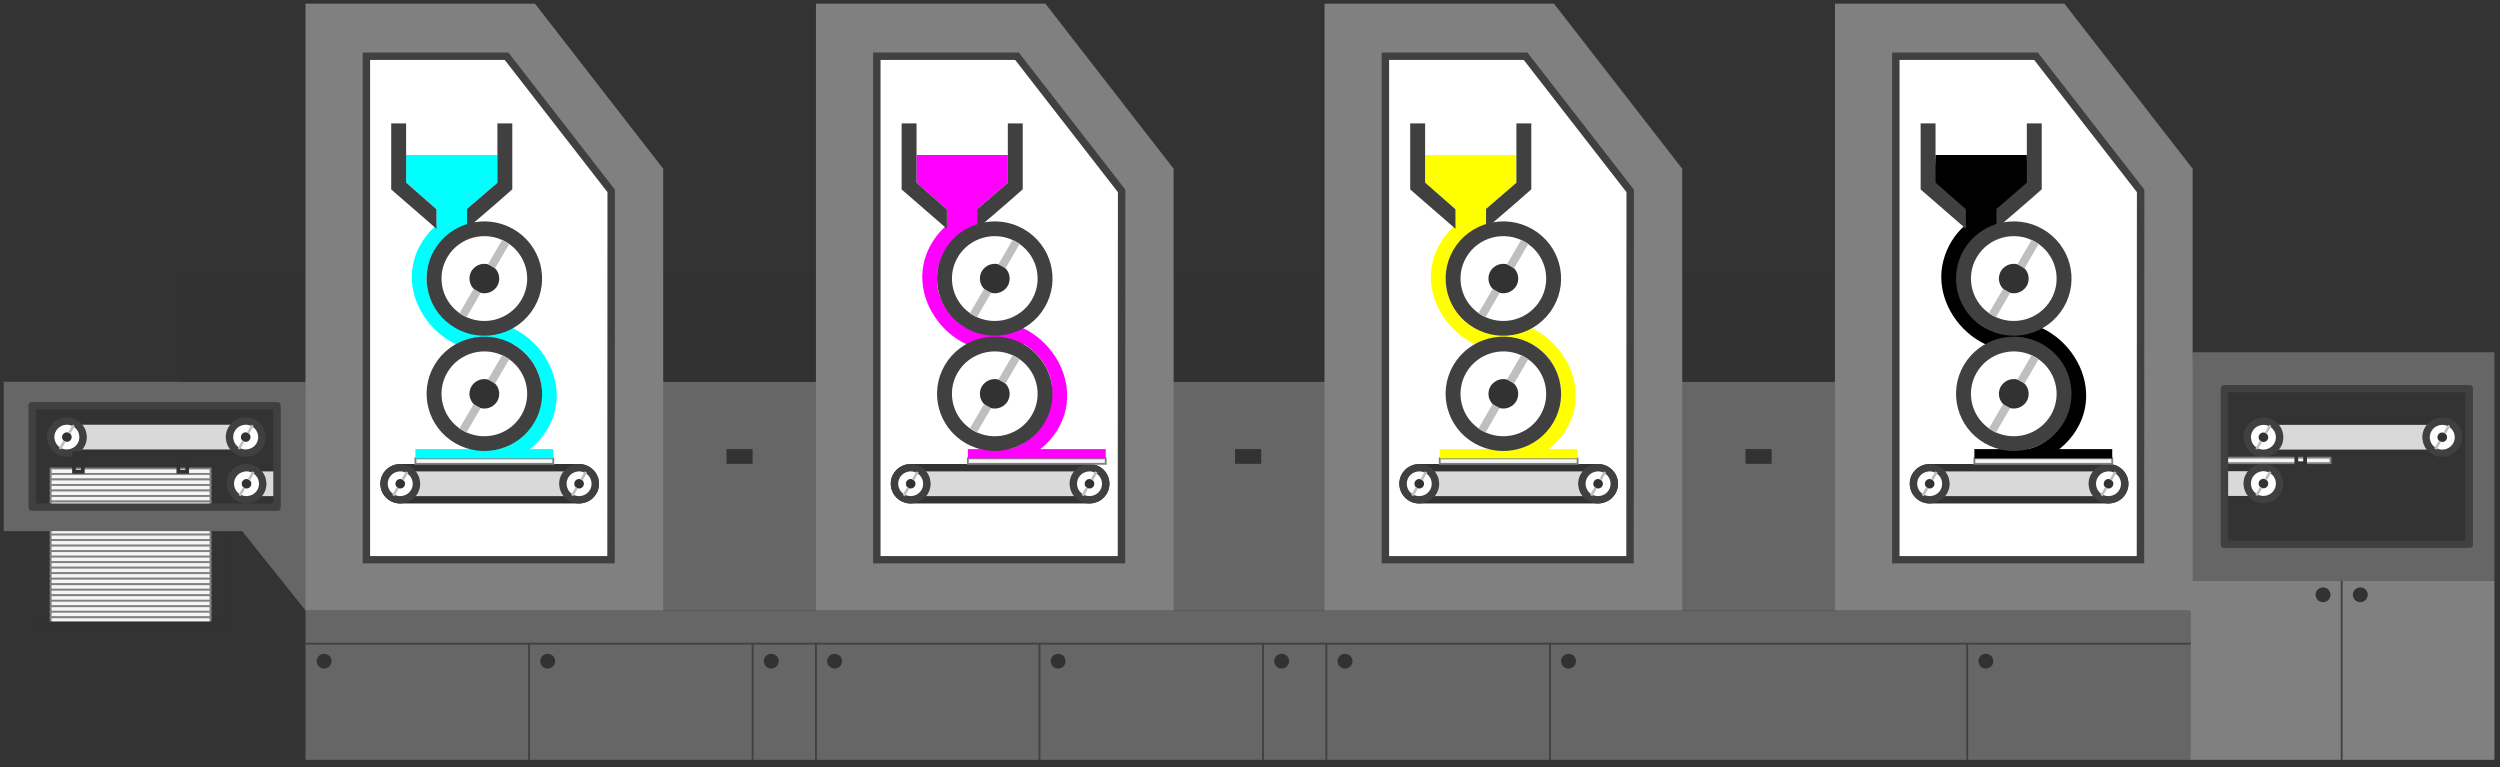 <svg version="1.2" xmlns="http://www.w3.org/2000/svg" xmlns:xlink="http://www.w3.org/1999/xlink" overflow="visible" preserveAspectRatio="none" viewBox="0 0 671 208" xml:space="preserve" height="205" width="668"><rect x="0" y="0" width="671" height="208" fill="#333333" stroke="none"/><g transform="translate(1, 1)"><g><g><rect style="fill:#808080;" height="48.5" width="81.993" y="156.5" x="586.507" vector-effect="non-scaling-stroke"/><circle style="fill:#323232;" r="2" cy="160.25" cx="632.503" vector-effect="non-scaling-stroke"/><circle style="fill:#323232;" r="2" cy="160.25" cx="622.503" vector-effect="non-scaling-stroke"/><path style="fill:none;stroke:#404040;stroke-width:0.5px;" d="M627.503,156.5l0,48.5" vector-effect="non-scaling-stroke"/><rect style="fill:#666;" height="40.5" width="506" y="164.5" x="81" vector-effect="non-scaling-stroke"/><g><g><path style="fill:#d9d9d9;stroke:#323232;stroke-width:2px;stroke-linejoin:miter;" d="M658.853,117.541c0,-2.4 -1.949,-4.349 -4.35,-4.349l-48,0c-2.4,0 -4.349,1.949 -4.349,4.349c0,2.401 1.949,4.35 4.349,4.35l48,0c2.401,0 4.35,-1.949 4.35,-4.35Z" vector-effect="non-scaling-stroke"/><g><path style="fill:#fff;stroke:#404040;stroke-width:2px;stroke-linejoin:miter;" d="M656.678,113.775c2.079,1.2 2.792,3.862 1.592,5.941c-1.2,2.079 -3.862,2.792 -5.941,1.592c-2.079,-1.2 -2.792,-3.862 -1.592,-5.941c1.2,-2.079 3.862,-2.793 5.941,-1.592Z" vector-effect="non-scaling-stroke"/><path style="fill:#323232;" d="M655.148,116.425c0.616,0.356 0.827,1.145 0.472,1.761c-0.356,0.616 -1.145,0.827 -1.761,0.471c-0.616,-0.355 -0.827,-1.144 -0.472,-1.76c0.356,-0.616 1.145,-0.827 1.761,-0.472Z" vector-effect="non-scaling-stroke"/><path style="fill:#bfbfbf;" d="M656.662,114.509l-0.612,-0.353l-1.237,2.143l0.612,0.353l1.237,-2.143Z" vector-effect="non-scaling-stroke"/><path style="fill:#bfbfbf;" d="M654.19,118.791l-0.612,-0.353l-1.237,2.143l0.611,0.354l1.238,-2.144Z" vector-effect="non-scaling-stroke"/></g><g><path style="fill:#fff;stroke:#404040;stroke-width:2px;stroke-linejoin:miter;" d="M608.678,113.775c2.079,1.2 2.792,3.862 1.592,5.941c-1.2,2.079 -3.862,2.792 -5.941,1.592c-2.079,-1.2 -2.792,-3.862 -1.592,-5.941c1.2,-2.079 3.862,-2.793 5.941,-1.592Z" vector-effect="non-scaling-stroke"/><path style="fill:#323232;" d="M607.148,116.425c0.616,0.356 0.827,1.145 0.472,1.761c-0.356,0.616 -1.145,0.827 -1.761,0.471c-0.616,-0.355 -0.827,-1.144 -0.472,-1.76c0.356,-0.616 1.145,-0.827 1.761,-0.472Z" vector-effect="non-scaling-stroke"/><path style="fill:#bfbfbf;" d="M608.662,114.509l-0.612,-0.353l-1.237,2.143l0.612,0.353l1.237,-2.143Z" vector-effect="non-scaling-stroke"/><path style="fill:#bfbfbf;" d="M606.19,118.791l-0.612,-0.353l-1.237,2.143l0.611,0.354l1.238,-2.144Z" vector-effect="non-scaling-stroke"/></g></g><g><path style="fill:#d9d9d9;stroke:#323232;stroke-width:2px;stroke-linejoin:miter;" d="M610.853,130.101c0,-2.401 -1.949,-4.35 -4.35,-4.35l-48,0c-2.4,0 -4.349,1.949 -4.349,4.35c0,2.4 1.949,4.349 4.349,4.349l48,0c2.401,0 4.35,-1.949 4.35,-4.349Z" vector-effect="non-scaling-stroke"/><g><path style="fill:#fff;stroke:#404040;stroke-width:2px;stroke-linejoin:miter;" d="M608.678,126.334c2.079,1.2 2.792,3.863 1.592,5.942c-1.2,2.078 -3.862,2.792 -5.941,1.591c-2.079,-1.2 -2.792,-3.862 -1.592,-5.941c1.2,-2.079 3.862,-2.792 5.941,-1.592Z" vector-effect="non-scaling-stroke"/><path style="fill:#323232;" d="M607.148,128.985c0.616,0.355 0.827,1.144 0.472,1.76c-0.356,0.616 -1.145,0.828 -1.761,0.472c-0.616,-0.356 -0.827,-1.145 -0.472,-1.761c0.356,-0.615 1.145,-0.827 1.761,-0.471Z" vector-effect="non-scaling-stroke"/><path style="fill:#bfbfbf;" d="M608.662,127.069l-0.612,-0.353l-1.237,2.143l0.612,0.353l1.237,-2.143Z" vector-effect="non-scaling-stroke"/><path style="fill:#bfbfbf;" d="M606.19,131.351l-0.612,-0.353l-1.237,2.143l0.611,0.353l1.238,-2.143Z" vector-effect="non-scaling-stroke"/></g><g><path style="fill:#fff;stroke:#404040;stroke-width:2px;stroke-linejoin:miter;" d="M560.678,126.334c2.079,1.2 2.792,3.863 1.592,5.942c-1.2,2.078 -3.862,2.792 -5.941,1.591c-2.079,-1.2 -2.792,-3.862 -1.592,-5.941c1.2,-2.079 3.862,-2.792 5.941,-1.592Z" vector-effect="non-scaling-stroke"/><path style="fill:#323232;" d="M559.148,128.985c0.616,0.355 0.827,1.144 0.472,1.76c-0.356,0.616 -1.145,0.828 -1.761,0.472c-0.616,-0.356 -0.827,-1.145 -0.472,-1.761c0.356,-0.615 1.145,-0.827 1.761,-0.471Z" vector-effect="non-scaling-stroke"/><path style="fill:#bfbfbf;" d="M560.662,127.069l-0.612,-0.353l-1.237,2.143l0.612,0.353l1.237,-2.143Z" vector-effect="non-scaling-stroke"/><path style="fill:#bfbfbf;" d="M558.19,131.351l-0.612,-0.353l-1.237,2.143l0.611,0.353l1.238,-2.143Z" vector-effect="non-scaling-stroke"/></g></g><rect style="fill:#f5f5f5;stroke:#808080;stroke-width:0.5px;stroke-linejoin:miter;" height="1.495" width="37" y="123.074" x="587.503" vector-effect="non-scaling-stroke"/><rect style="fill:none;stroke:#323232;stroke-width:1px;stroke-linejoin:miter;" height="2.678" width="2.364" y="121.891" x="615.322" vector-effect="non-scaling-stroke"/></g><path style="fill:#666;" d="M587.5,94.5c-1.891,31.714 -0.5,62 -0.5,62l81.5,0l0,-62l-81,0Zm7.648,9.951l65.704,0l0,42.098l-65.704,0l0,-42.098Z" vector-effect="non-scaling-stroke"/><path style="fill:#404040;" d="M595.882,103.386c-0.709,0.17 -0.791,0.315 -0.844,0.988l0,42.175c0.063,0.793 0.26,0.942 1,1l65.704,0c0.792,-0.062 0.942,-0.259 1,-1l0,-42.175c-0.062,-0.793 -0.26,-0.942 -1,-1l-65.704,0c-0.052,0.004 -0.104,0.008 -0.156,0.012Zm64.86,1.988l0,40.175l-63.704,0l0,-40.175l63.704,0Z" vector-effect="non-scaling-stroke"/><circle style="fill:#323232;" r="2" cy="178.25" cx="86" vector-effect="non-scaling-stroke"/><circle style="fill:#323232;" r="2" cy="178.25" cx="146" vector-effect="non-scaling-stroke"/><circle style="fill:#323232;" r="2" cy="178.25" cx="206" vector-effect="non-scaling-stroke"/><circle style="fill:#323232;" r="2" cy="178.25" cx="223" vector-effect="non-scaling-stroke"/><circle style="fill:#323232;" r="2" cy="178.25" cx="283" vector-effect="non-scaling-stroke"/><circle style="fill:#323232;" r="2" cy="178.25" cx="343" vector-effect="non-scaling-stroke"/><circle style="fill:#323232;" r="2" cy="178.25" cx="420" vector-effect="non-scaling-stroke"/><circle style="fill:#323232;" r="2" cy="178.25" cx="360" vector-effect="non-scaling-stroke"/><circle style="fill:#323232;" r="2" cy="178.25" cx="532" vector-effect="non-scaling-stroke"/><path style="fill:none;stroke:#404040;stroke-width:0.5px;" d="M81,173.5l506,0" vector-effect="non-scaling-stroke"/><path style="fill:none;stroke:#404040;stroke-width:0.5px;" d="M141,173.5l0,31.5" vector-effect="non-scaling-stroke"/><path style="fill:none;stroke:#404040;stroke-width:0.5px;" d="M278,173.5l0,31.5" vector-effect="non-scaling-stroke"/><path style="fill:none;stroke:#404040;stroke-width:0.5px;" d="M201,173.5l0,31.5" vector-effect="non-scaling-stroke"/><path style="fill:none;stroke:#404040;stroke-width:0.5px;" d="M338,173.5l0,31.5" vector-effect="non-scaling-stroke"/><path style="fill:none;stroke:#404040;stroke-width:0.5px;" d="M218,173.5l0,31.5" vector-effect="non-scaling-stroke"/><path style="fill:none;stroke:#404040;stroke-width:0.5px;" d="M355,173.5l0,31.5" vector-effect="non-scaling-stroke"/><path style="fill:none;stroke:#404040;stroke-width:0.5px;" d="M415,173.5l0,31.5" vector-effect="non-scaling-stroke"/><path style="fill:none;stroke:#404040;stroke-width:0.5px;" d="M527,173.5l0,31.5" vector-effect="non-scaling-stroke"/></g><rect style="fill:#666;" height="62" width="506" y="102.5" x="81" vector-effect="non-scaling-stroke"/><g><path style="fill:#d9d9d9;stroke:#323232;stroke-width:2px;stroke-linejoin:miter;" d="M69.297,117.5c0,-2.401 -1.949,-4.349 -4.35,-4.349l-48,0c-2.4,0 -4.349,1.948 -4.349,4.349c0,2.401 1.949,4.349 4.349,4.349l48,0c2.401,0 4.35,-1.948 4.35,-4.349Z" vector-effect="non-scaling-stroke"/><g><path style="fill:#fff;stroke:#404040;stroke-width:2px;stroke-linejoin:miter;" d="M67.122,113.733c2.079,1.201 2.792,3.863 1.592,5.942c-1.2,2.079 -3.863,2.792 -5.941,1.592c-2.079,-1.201 -2.793,-3.863 -1.592,-5.942c1.2,-2.079 3.862,-2.792 5.941,-1.592Z" vector-effect="non-scaling-stroke"/><path style="fill:#323232;" d="M65.592,116.384c0.616,0.356 0.827,1.144 0.471,1.76c-0.355,0.616 -1.144,0.828 -1.76,0.472c-0.616,-0.356 -0.827,-1.144 -0.472,-1.76c0.356,-0.616 1.145,-0.828 1.761,-0.472Z" vector-effect="non-scaling-stroke"/><path style="fill:#bfbfbf;" d="M67.106,114.468l-0.612,-0.353l-1.237,2.143l0.611,0.353l1.238,-2.143Z" vector-effect="non-scaling-stroke"/><path style="fill:#bfbfbf;" d="M64.633,118.75l-0.611,-0.353l-1.238,2.143l0.612,0.353l1.237,-2.143Z" vector-effect="non-scaling-stroke"/></g><g><path style="fill:#fff;stroke:#404040;stroke-width:2px;stroke-linejoin:miter;" d="M19.122,113.733c2.079,1.201 2.792,3.863 1.592,5.942c-1.2,2.079 -3.863,2.792 -5.941,1.592c-2.079,-1.201 -2.793,-3.863 -1.592,-5.942c1.2,-2.079 3.862,-2.792 5.941,-1.592Z" vector-effect="non-scaling-stroke"/><path style="fill:#323232;" d="M17.592,116.384c0.616,0.356 0.827,1.144 0.471,1.76c-0.355,0.616 -1.144,0.828 -1.76,0.472c-0.616,-0.356 -0.827,-1.144 -0.472,-1.76c0.356,-0.616 1.145,-0.828 1.761,-0.472Z" vector-effect="non-scaling-stroke"/><path style="fill:#bfbfbf;" d="M19.106,114.468l-0.612,-0.353l-1.237,2.143l0.611,0.353l1.238,-2.143Z" vector-effect="non-scaling-stroke"/><path style="fill:#bfbfbf;" d="M16.633,118.75l-0.611,-0.353l-1.238,2.143l0.612,0.353l1.237,-2.143Z" vector-effect="non-scaling-stroke"/></g></g><g><path style="fill:#d9d9d9;stroke:#323232;stroke-width:2px;stroke-linejoin:miter;" d="M117.514,130.151c0,-2.401 -1.948,-4.35 -4.349,-4.35l-48,0c-2.401,0 -4.349,1.949 -4.349,4.35c0,2.4 1.948,4.349 4.349,4.349l48,0c2.401,0 4.349,-1.949 4.349,-4.349Z" vector-effect="non-scaling-stroke"/><g><path style="fill:#fff;stroke:#404040;stroke-width:2px;stroke-linejoin:miter;" d="M115.34,126.384c2.079,1.2 2.792,3.862 1.592,5.941c-1.201,2.079 -3.863,2.792 -5.942,1.592c-2.079,-1.2 -2.792,-3.862 -1.592,-5.941c1.201,-2.079 3.863,-2.792 5.942,-1.592Z" vector-effect="non-scaling-stroke"/><path style="fill:#323232;" d="M113.809,129.035c0.616,0.355 0.828,1.144 0.472,1.76c-0.356,0.616 -1.144,0.827 -1.76,0.472c-0.616,-0.356 -0.828,-1.145 -0.472,-1.761c0.356,-0.616 1.144,-0.827 1.76,-0.471Z" vector-effect="non-scaling-stroke"/><path style="fill:#bfbfbf;" d="M115.323,127.118l-0.611,-0.353l-1.238,2.143l0.612,0.354l1.237,-2.144Z" vector-effect="non-scaling-stroke"/><path style="fill:#bfbfbf;" d="M112.851,131.401l-0.612,-0.353l-1.237,2.143l0.612,0.353l1.237,-2.143Z" vector-effect="non-scaling-stroke"/></g><g><path style="fill:#fff;stroke:#404040;stroke-width:2px;stroke-linejoin:miter;" d="M67.34,126.384c2.079,1.2 2.792,3.862 1.592,5.941c-1.201,2.079 -3.863,2.792 -5.942,1.592c-2.079,-1.2 -2.792,-3.862 -1.592,-5.941c1.201,-2.079 3.863,-2.792 5.942,-1.592Z" vector-effect="non-scaling-stroke"/><path style="fill:#323232;" d="M65.809,129.035c0.616,0.355 0.828,1.144 0.472,1.76c-0.356,0.616 -1.144,0.827 -1.76,0.472c-0.616,-0.356 -0.828,-1.145 -0.472,-1.761c0.356,-0.616 1.144,-0.827 1.76,-0.471Z" vector-effect="non-scaling-stroke"/><path style="fill:#bfbfbf;" d="M67.323,127.118l-0.611,-0.353l-1.238,2.143l0.612,0.354l1.237,-2.144Z" vector-effect="non-scaling-stroke"/><path style="fill:#bfbfbf;" d="M64.851,131.401l-0.612,-0.353l-1.237,2.143l0.612,0.353l1.237,-2.143Z" vector-effect="non-scaling-stroke"/></g></g><g><rect style="fill:#f5f5f5;" height="43.5" width="42.902" y="126" x="12.598" vector-effect="non-scaling-stroke"/><rect style="fill:#f5f5f5;stroke:#808080;stroke-width:0.5px;stroke-linejoin:miter;" height="1.495" width="42.902" y="126" x="12.598" vector-effect="non-scaling-stroke"/><rect style="fill:#f5f5f5;stroke:#808080;stroke-width:0.5px;stroke-linejoin:miter;" height="1.495" width="42.902" y="127.495" x="12.598" vector-effect="non-scaling-stroke"/><rect style="fill:#f5f5f5;stroke:#808080;stroke-width:0.5px;stroke-linejoin:miter;" height="1.495" width="42.902" y="128.989" x="12.598" vector-effect="non-scaling-stroke"/><rect style="fill:#f5f5f5;stroke:#808080;stroke-width:0.5px;stroke-linejoin:miter;" height="1.495" width="42.902" y="130.484" x="12.598" vector-effect="non-scaling-stroke"/><rect style="fill:#f5f5f5;stroke:#808080;stroke-width:0.5px;stroke-linejoin:miter;" height="1.495" width="42.902" y="131.978" x="12.598" vector-effect="non-scaling-stroke"/><rect style="fill:#f5f5f5;stroke:#808080;stroke-width:0.5px;stroke-linejoin:miter;" height="1.495" width="42.902" y="133.473" x="12.598" vector-effect="non-scaling-stroke"/><rect style="fill:#f5f5f5;stroke:#808080;stroke-width:0.5px;stroke-linejoin:miter;" height="1.495" width="42.902" y="134.967" x="12.598" vector-effect="non-scaling-stroke"/><rect style="fill:#f5f5f5;stroke:#808080;stroke-width:0.5px;stroke-linejoin:miter;" height="1.495" width="42.902" y="136.462" x="12.598" vector-effect="non-scaling-stroke"/><rect style="fill:#f5f5f5;stroke:#808080;stroke-width:0.5px;stroke-linejoin:miter;" height="1.495" width="42.902" y="137.956" x="12.598" vector-effect="non-scaling-stroke"/><rect style="fill:#f5f5f5;stroke:#808080;stroke-width:0.5px;stroke-linejoin:miter;" height="1.495" width="42.902" y="139.451" x="12.598" vector-effect="non-scaling-stroke"/><rect style="fill:#f5f5f5;stroke:#808080;stroke-width:0.5px;stroke-linejoin:miter;" height="1.495" width="42.902" y="140.945" x="12.598" vector-effect="non-scaling-stroke"/><rect style="fill:#f5f5f5;stroke:#808080;stroke-width:0.5px;stroke-linejoin:miter;" height="1.495" width="42.902" y="142.44" x="12.598" vector-effect="non-scaling-stroke"/><rect style="fill:#f5f5f5;stroke:#808080;stroke-width:0.5px;stroke-linejoin:miter;" height="1.495" width="42.902" y="143.935" x="12.598" vector-effect="non-scaling-stroke"/><rect style="fill:#f5f5f5;stroke:#808080;stroke-width:0.5px;stroke-linejoin:miter;" height="1.495" width="42.902" y="145.429" x="12.598" vector-effect="non-scaling-stroke"/><rect style="fill:#f5f5f5;stroke:#808080;stroke-width:0.5px;stroke-linejoin:miter;" height="1.495" width="42.902" y="146.924" x="12.598" vector-effect="non-scaling-stroke"/><rect style="fill:#f5f5f5;stroke:#808080;stroke-width:0.5px;stroke-linejoin:miter;" height="1.495" width="42.902" y="148.418" x="12.598" vector-effect="non-scaling-stroke"/><rect style="fill:#f5f5f5;stroke:#808080;stroke-width:0.5px;stroke-linejoin:miter;" height="1.495" width="42.902" y="149.913" x="12.598" vector-effect="non-scaling-stroke"/><rect style="fill:#f5f5f5;stroke:#808080;stroke-width:0.5px;stroke-linejoin:miter;" height="1.495" width="42.902" y="151.407" x="12.598" vector-effect="non-scaling-stroke"/><rect style="fill:#f5f5f5;stroke:#808080;stroke-width:0.5px;stroke-linejoin:miter;" height="1.495" width="42.902" y="152.902" x="12.598" vector-effect="non-scaling-stroke"/><rect style="fill:#f5f5f5;stroke:#808080;stroke-width:0.5px;stroke-linejoin:miter;" height="1.495" width="42.902" y="154.396" x="12.598" vector-effect="non-scaling-stroke"/><rect style="fill:#f5f5f5;stroke:#808080;stroke-width:0.5px;stroke-linejoin:miter;" height="1.495" width="42.902" y="155.891" x="12.598" vector-effect="non-scaling-stroke"/><rect style="fill:#f5f5f5;stroke:#808080;stroke-width:0.5px;stroke-linejoin:miter;" height="1.495" width="42.902" y="157.385" x="12.598" vector-effect="non-scaling-stroke"/><rect style="fill:#f5f5f5;stroke:#808080;stroke-width:0.5px;stroke-linejoin:miter;" height="1.495" width="42.902" y="158.88" x="12.598" vector-effect="non-scaling-stroke"/><rect style="fill:#f5f5f5;stroke:#808080;stroke-width:0.5px;stroke-linejoin:miter;" height="1.495" width="42.902" y="160.375" x="12.598" vector-effect="non-scaling-stroke"/><rect style="fill:#f5f5f5;stroke:#808080;stroke-width:0.5px;stroke-linejoin:miter;" height="1.495" width="42.902" y="161.869" x="12.598" vector-effect="non-scaling-stroke"/><rect style="fill:#f5f5f5;stroke:#808080;stroke-width:0.5px;stroke-linejoin:miter;" height="1.495" width="42.902" y="163.364" x="12.598" vector-effect="non-scaling-stroke"/><rect style="fill:#f5f5f5;stroke:#808080;stroke-width:0.5px;stroke-linejoin:miter;" height="1.495" width="42.902" y="164.858" x="12.598" vector-effect="non-scaling-stroke"/><rect style="fill:#f5f5f5;stroke:#808080;stroke-width:0.5px;stroke-linejoin:miter;" height="1.495" width="42.902" y="166.353" x="12.598" vector-effect="non-scaling-stroke"/><rect style="fill:#f5f5f5;stroke:#808080;stroke-width:0.5px;stroke-linejoin:miter;" height="1.495" width="42.902" y="167.847" x="12.598" vector-effect="non-scaling-stroke"/></g><rect style="fill:none;stroke:#323232;stroke-width:1px;stroke-linejoin:miter;" height="5.064" width="2.364" y="121.849" x="18.867" vector-effect="non-scaling-stroke"/><rect style="fill:none;stroke:#323232;stroke-width:1px;stroke-linejoin:miter;" height="5.064" width="2.364" y="121.849" x="46.867" vector-effect="non-scaling-stroke"/><path style="fill:none;stroke:#323232;stroke-width:1px;stroke-linejoin:miter;" d="M7.648,136.5l0,33l53.168,0l0,-33" vector-effect="non-scaling-stroke"/><rect style="fill:#323232;" height="2" width="53" y="167.5" x="7.648" vector-effect="non-scaling-stroke"/><path style="fill:#666;" d="M81,102.5c1.028,20.701 1.335,41.378 0,62l-17,-21.5l-64,0l0,-40.5l81,0Zm-7.648,6.5l-65.704,0l0,27.5l65.704,0l0,-27.5Z" vector-effect="non-scaling-stroke"/><path style="fill:#404040;" d="M73.508,108.012c0.709,0.17 0.791,0.316 0.844,0.988l0,27.5c-0.063,0.792 -0.26,0.942 -1,1l-65.704,0c-0.792,-0.062 -0.941,-0.259 -1,-1l0,-27.5c0.063,-0.792 0.26,-0.942 1,-1l65.704,0c0.052,0.004 0.104,0.008 0.156,0.012Zm-64.86,1.988l0,25.5l63.704,0l0,-25.5l-63.704,0Z" vector-effect="non-scaling-stroke"/><rect style="fill:#323232;" height="29.5" width="34" y="73" x="47" vector-effect="non-scaling-stroke"/><rect style="fill:#323232;" height="29.5" width="41" y="73" x="177" vector-effect="non-scaling-stroke"/><rect style="fill:#323232;" height="4" width="7" y="120.75" x="194" vector-effect="non-scaling-stroke"/><rect style="fill:#323232;" height="4" width="7" y="120.75" x="330.5" vector-effect="non-scaling-stroke"/><rect style="fill:#323232;" height="4" width="7" y="120.75" x="467.5" vector-effect="non-scaling-stroke"/><rect style="fill:#323232;" height="29.5" width="41" y="73" x="313.5" vector-effect="non-scaling-stroke"/><rect style="fill:#323232;" height="29.5" width="41" y="73" x="450.5" vector-effect="non-scaling-stroke"/><g><path style="fill:#808080;" d="M177,44.733l-34.408,-44.733l-61.592,0l0,164.5l96,0l0,-119.767Z" vector-effect="non-scaling-stroke"/><path style="fill:#fff;stroke:#404040;stroke-width:2px;stroke-linejoin:miter;" d="M163.044,50.755l-28.079,-36.505l-37.625,0l0,136.5l65.66,0l0.044,-99.995Z" vector-effect="non-scaling-stroke"/><g><path style="fill:#0ff;" d="M132.5,41.02l0,7.53l-8.148,7.093l0,0.027c0.215,-0.056 0.432,-0.108 0.651,-0.157l0.762,3.939c-7.01,1.676 -12.62,8.442 -12.275,15.836c0.241,5.159 3.41,9.916 7.792,12.586c2.337,-1.038 4.888,-1.636 7.52,-1.68c0.237,-0.001 0.236,-0.001 0.472,0.001c4.07,0.08 7.915,1.628 11.077,4.106l0.001,0.001l0.022,-0.008l-0.017,0.012c6.161,4.831 9.728,13.193 7.309,21.11c-2.43,7.955 -10.411,13.843 -18.732,13.83l-0.002,0l0,-4.121l-0.003,-0.015c1.836,0.083 3.696,-0.18 5.496,-0.851c7.704,-2.875 12.08,-12.553 8.966,-20.326c-1.286,-3.211 -3.619,-5.859 -6.544,-7.579c-2.472,1.13 -5.165,1.761 -7.899,1.757c-4.137,-0.006 -8.089,-1.565 -11.334,-4.105l-0.001,0l-0.089,0.046c0.026,-0.019 0.051,-0.037 0.077,-0.056c-5.962,-4.673 -9.535,-12.658 -7.48,-20.411c0.986,-3.719 3.145,-7.034 6.028,-9.556l0,-4.292l-8.149,-7.229l0,-7.488l24.5,0Z" vector-effect="non-scaling-stroke"/><path style="fill:#404040;" d="M116.149,61.02l-12.149,-10.66l0,-17.904l4,0l0,16.052l8.149,7.229l0,5.283Zm8.203,-5.377l8.148,-7.093l0,-16.094l4,0l0,17.862c-3.897,3.549 -8.097,7.097 -12.148,10.646l0,-5.321Z" vector-effect="non-scaling-stroke"/></g><g><path style="fill:#d9d9d9;stroke:#323232;stroke-width:2px;stroke-linejoin:miter;" d="M158.775,130.151c0,-2.401 -1.949,-4.35 -4.349,-4.35l-48,0c-2.401,0 -4.349,1.949 -4.349,4.35c0,2.4 1.948,4.349 4.349,4.349l48,0c2.4,0 4.349,-1.949 4.349,-4.349Z" vector-effect="non-scaling-stroke"/><g><path style="fill:#fff;stroke:#404040;stroke-width:2px;stroke-linejoin:miter;" d="M156.601,126.384c2.079,1.2 2.792,3.862 1.592,5.941c-1.201,2.079 -3.863,2.792 -5.942,1.592c-2.079,-1.2 -2.792,-3.862 -1.592,-5.941c1.201,-2.079 3.863,-2.792 5.942,-1.592Z" vector-effect="non-scaling-stroke"/><path style="fill:#323232;" d="M155.07,129.035c0.616,0.355 0.828,1.144 0.472,1.76c-0.356,0.616 -1.144,0.827 -1.76,0.472c-0.616,-0.356 -0.828,-1.145 -0.472,-1.761c0.356,-0.616 1.144,-0.827 1.76,-0.471Z" vector-effect="non-scaling-stroke"/><path style="fill:#bfbfbf;" d="M156.584,127.118l-0.611,-0.353l-1.238,2.143l0.612,0.354l1.237,-2.144Z" vector-effect="non-scaling-stroke"/><path style="fill:#bfbfbf;" d="M154.112,131.401l-0.612,-0.353l-1.237,2.143l0.612,0.353l1.237,-2.143Z" vector-effect="non-scaling-stroke"/></g><g><path style="fill:#fff;stroke:#404040;stroke-width:2px;stroke-linejoin:miter;" d="M108.601,126.384c2.079,1.2 2.792,3.862 1.592,5.941c-1.201,2.079 -3.863,2.792 -5.942,1.592c-2.079,-1.2 -2.792,-3.862 -1.592,-5.941c1.201,-2.079 3.863,-2.792 5.942,-1.592Z" vector-effect="non-scaling-stroke"/><path style="fill:#323232;" d="M107.07,129.035c0.616,0.355 0.828,1.144 0.472,1.76c-0.356,0.616 -1.144,0.827 -1.76,0.472c-0.616,-0.356 -0.828,-1.145 -0.472,-1.761c0.356,-0.616 1.144,-0.827 1.76,-0.471Z" vector-effect="non-scaling-stroke"/><path style="fill:#bfbfbf;" d="M108.584,127.118l-0.611,-0.353l-1.238,2.143l0.612,0.354l1.237,-2.144Z" vector-effect="non-scaling-stroke"/><path style="fill:#bfbfbf;" d="M106.112,131.401l-0.612,-0.353l-1.237,2.143l0.612,0.353l1.237,-2.143Z" vector-effect="non-scaling-stroke"/></g></g><rect style="fill:#f5f5f5;stroke:#808080;stroke-width:0.5px;stroke-linejoin:miter;" height="1.495" width="37" y="123.255" x="110.5" vector-effect="non-scaling-stroke"/><rect style="fill:#0ff;" height="2.495" width="37" y="120.761" x="110.5" vector-effect="non-scaling-stroke"/><g><g><path style="fill:#fff;stroke:#404040;stroke-width:4px;stroke-linejoin:miter;" d="M135.75,62.829c6.453,3.725 8.667,11.988 4.941,18.441c-3.725,6.453 -11.988,8.667 -18.441,4.941c-6.453,-3.725 -8.667,-11.988 -4.941,-18.441c3.725,-6.453 11.988,-8.667 18.441,-4.941Z" vector-effect="non-scaling-stroke"/><path style="fill:#323232;" d="M131,71.056c1.912,1.104 2.568,3.552 1.464,5.464c-1.104,1.912 -3.552,2.568 -5.464,1.464c-1.912,-1.104 -2.568,-3.552 -1.464,-5.464c1.104,-1.912 3.552,-2.568 5.464,-1.464Z" vector-effect="non-scaling-stroke"/><path style="fill:#bfbfbf;" d="M135.699,65.109l-1.898,-1.096l-3.841,6.651l1.899,1.097l3.84,-6.652Z" vector-effect="non-scaling-stroke"/><path style="fill:#bfbfbf;" d="M128.025,78.4l-1.898,-1.096l-3.841,6.652l1.899,1.096l3.84,-6.652Z" vector-effect="non-scaling-stroke"/></g><g><path style="fill:#fff;stroke:#404040;stroke-width:4px;stroke-linejoin:miter;" d="M135.75,94.079c6.453,3.725 8.667,11.988 4.941,18.441c-3.725,6.453 -11.988,8.667 -18.441,4.941c-6.453,-3.725 -8.667,-11.988 -4.941,-18.441c3.725,-6.453 11.988,-8.667 18.441,-4.941Z" vector-effect="non-scaling-stroke"/><path style="fill:#323232;" d="M131,102.306c1.912,1.104 2.568,3.552 1.464,5.464c-1.104,1.912 -3.552,2.568 -5.464,1.464c-1.912,-1.104 -2.568,-3.552 -1.464,-5.464c1.104,-1.912 3.552,-2.568 5.464,-1.464Z" vector-effect="non-scaling-stroke"/><path style="fill:#bfbfbf;" d="M135.699,96.359l-1.898,-1.096l-3.841,6.651l1.899,1.097l3.84,-6.652Z" vector-effect="non-scaling-stroke"/><path style="fill:#bfbfbf;" d="M128.025,109.65l-1.898,-1.096l-3.841,6.652l1.899,1.096l3.84,-6.652Z" vector-effect="non-scaling-stroke"/></g></g></g><g><path style="fill:#808080;" d="M314,44.733l-34.408,-44.733l-61.592,0l0,164.5l96,0l0,-119.767Z" vector-effect="non-scaling-stroke"/><path style="fill:#fff;stroke:#404040;stroke-width:2px;stroke-linejoin:miter;" d="M300.044,50.755l-28.079,-36.505l-37.625,0l0,136.5l65.66,0l0.044,-99.995Z" vector-effect="non-scaling-stroke"/><g><path style="fill:#f0f;" d="M269.5,41.02l0,7.53l-8.148,7.093l0,0.027c0.215,-0.056 0.432,-0.108 0.651,-0.157l0.762,3.939c-7.01,1.676 -12.62,8.442 -12.275,15.836c0.241,5.159 3.41,9.916 7.792,12.586c2.337,-1.038 4.888,-1.636 7.52,-1.68c0.237,-0.001 0.236,-0.001 0.472,0.001c4.07,0.08 7.915,1.628 11.077,4.106l0.001,0.001l0.022,-0.008l-0.017,0.012c6.161,4.831 9.728,13.193 7.309,21.11c-2.43,7.955 -10.411,13.843 -18.732,13.83l-0.002,0l0,-4.121l-0.003,-0.015c1.836,0.083 3.696,-0.18 5.496,-0.851c7.704,-2.875 12.08,-12.553 8.966,-20.326c-1.286,-3.211 -3.619,-5.859 -6.544,-7.579c-2.472,1.13 -5.165,1.761 -7.899,1.757c-4.137,-0.006 -8.089,-1.565 -11.334,-4.105l-0.001,0l-0.089,0.046c0.026,-0.019 0.051,-0.037 0.077,-0.056c-5.962,-4.673 -9.535,-12.658 -7.48,-20.411c0.986,-3.719 3.145,-7.034 6.028,-9.556l0,-4.292l-8.149,-7.229l0,-7.488l24.5,0Z" vector-effect="non-scaling-stroke"/><path style="fill:#404040;" d="M253.149,61.02l-12.149,-10.66l0,-17.904l4,0l0,16.052l8.149,7.229l0,5.283Zm8.203,-5.377l8.148,-7.093l0,-16.094l4,0l0,17.862c-3.897,3.549 -8.097,7.097 -12.148,10.646l0,-5.321Z" vector-effect="non-scaling-stroke"/></g><g><path style="fill:#d9d9d9;stroke:#323232;stroke-width:2px;stroke-linejoin:miter;" d="M295.775,130.151c0,-2.401 -1.949,-4.35 -4.349,-4.35l-48,0c-2.401,0 -4.349,1.949 -4.349,4.35c0,2.4 1.948,4.349 4.349,4.349l48,0c2.4,0 4.349,-1.949 4.349,-4.349Z" vector-effect="non-scaling-stroke"/><g><path style="fill:#fff;stroke:#404040;stroke-width:2px;stroke-linejoin:miter;" d="M293.601,126.384c2.079,1.2 2.792,3.862 1.592,5.941c-1.201,2.079 -3.863,2.792 -5.942,1.592c-2.079,-1.2 -2.792,-3.862 -1.592,-5.941c1.201,-2.079 3.863,-2.792 5.942,-1.592Z" vector-effect="non-scaling-stroke"/><path style="fill:#323232;" d="M292.07,129.035c0.616,0.355 0.828,1.144 0.472,1.76c-0.356,0.616 -1.144,0.827 -1.76,0.472c-0.616,-0.356 -0.828,-1.145 -0.472,-1.761c0.356,-0.616 1.144,-0.827 1.76,-0.471Z" vector-effect="non-scaling-stroke"/><path style="fill:#bfbfbf;" d="M293.584,127.118l-0.611,-0.353l-1.238,2.143l0.612,0.354l1.237,-2.144Z" vector-effect="non-scaling-stroke"/><path style="fill:#bfbfbf;" d="M291.112,131.401l-0.612,-0.353l-1.237,2.143l0.612,0.353l1.237,-2.143Z" vector-effect="non-scaling-stroke"/></g><g><path style="fill:#fff;stroke:#404040;stroke-width:2px;stroke-linejoin:miter;" d="M245.601,126.384c2.079,1.2 2.792,3.862 1.592,5.941c-1.201,2.079 -3.863,2.792 -5.942,1.592c-2.079,-1.2 -2.792,-3.862 -1.592,-5.941c1.201,-2.079 3.863,-2.792 5.942,-1.592Z" vector-effect="non-scaling-stroke"/><path style="fill:#323232;" d="M244.07,129.035c0.616,0.355 0.828,1.144 0.472,1.76c-0.356,0.616 -1.144,0.827 -1.76,0.472c-0.616,-0.356 -0.828,-1.145 -0.472,-1.761c0.356,-0.616 1.144,-0.827 1.76,-0.471Z" vector-effect="non-scaling-stroke"/><path style="fill:#bfbfbf;" d="M245.584,127.118l-0.611,-0.353l-1.238,2.143l0.612,0.354l1.237,-2.144Z" vector-effect="non-scaling-stroke"/><path style="fill:#bfbfbf;" d="M243.112,131.401l-0.612,-0.353l-1.237,2.143l0.612,0.353l1.237,-2.143Z" vector-effect="non-scaling-stroke"/></g></g><rect style="fill:#f5f5f5;stroke:#808080;stroke-width:0.5px;stroke-linejoin:miter;" height="1.495" width="37" y="123.255" x="258.775" vector-effect="non-scaling-stroke"/><rect style="fill:#f0f;" height="2.495" width="37" y="120.761" x="258.775" vector-effect="non-scaling-stroke"/><g><g><path style="fill:#fff;stroke:#404040;stroke-width:4px;stroke-linejoin:miter;" d="M272.75,62.829c6.453,3.725 8.667,11.988 4.941,18.441c-3.725,6.453 -11.988,8.667 -18.441,4.941c-6.453,-3.725 -8.667,-11.988 -4.941,-18.441c3.725,-6.453 11.988,-8.667 18.441,-4.941Z" vector-effect="non-scaling-stroke"/><path style="fill:#323232;" d="M268,71.056c1.912,1.104 2.568,3.552 1.464,5.464c-1.104,1.912 -3.552,2.568 -5.464,1.464c-1.912,-1.104 -2.568,-3.552 -1.464,-5.464c1.104,-1.912 3.552,-2.568 5.464,-1.464Z" vector-effect="non-scaling-stroke"/><path style="fill:#bfbfbf;" d="M272.699,65.109l-1.898,-1.096l-3.841,6.651l1.899,1.097l3.84,-6.652Z" vector-effect="non-scaling-stroke"/><path style="fill:#bfbfbf;" d="M265.025,78.4l-1.898,-1.096l-3.841,6.652l1.899,1.096l3.84,-6.652Z" vector-effect="non-scaling-stroke"/></g><g><path style="fill:#fff;stroke:#404040;stroke-width:4px;stroke-linejoin:miter;" d="M272.75,94.079c6.453,3.725 8.667,11.988 4.941,18.441c-3.725,6.453 -11.988,8.667 -18.441,4.941c-6.453,-3.725 -8.667,-11.988 -4.941,-18.441c3.725,-6.453 11.988,-8.667 18.441,-4.941Z" vector-effect="non-scaling-stroke"/><path style="fill:#323232;" d="M268,102.306c1.912,1.104 2.568,3.552 1.464,5.464c-1.104,1.912 -3.552,2.568 -5.464,1.464c-1.912,-1.104 -2.568,-3.552 -1.464,-5.464c1.104,-1.912 3.552,-2.568 5.464,-1.464Z" vector-effect="non-scaling-stroke"/><path style="fill:#bfbfbf;" d="M272.699,96.359l-1.898,-1.096l-3.841,6.651l1.899,1.097l3.84,-6.652Z" vector-effect="non-scaling-stroke"/><path style="fill:#bfbfbf;" d="M265.025,109.65l-1.898,-1.096l-3.841,6.652l1.899,1.096l3.84,-6.652Z" vector-effect="non-scaling-stroke"/></g></g></g><g><path style="fill:#808080;" d="M450.5,44.733l-34.408,-44.733l-61.592,0l0,164.5l96,0l0,-119.767Z" vector-effect="non-scaling-stroke"/><path style="fill:#fff;stroke:#404040;stroke-width:2px;stroke-linejoin:miter;" d="M436.544,50.755l-28.079,-36.505l-37.625,0l0,136.5l65.66,0l0.044,-99.995Z" vector-effect="non-scaling-stroke"/><g><path style="fill:#ff0;" d="M406,41.02l0,7.53l-8.148,7.093l0,0.027c0.215,-0.056 0.432,-0.108 0.651,-0.157l0.762,3.939c-7.01,1.676 -12.62,8.442 -12.275,15.836c0.241,5.159 3.41,9.916 7.792,12.586c2.337,-1.038 4.888,-1.636 7.52,-1.68c0.237,-0.001 0.236,-0.001 0.472,0.001c4.07,0.08 7.915,1.628 11.077,4.106l0.001,0.001l0.022,-0.008l-0.017,0.012c6.161,4.831 9.728,13.193 7.309,21.11c-2.43,7.955 -10.411,13.843 -18.732,13.83l-0.002,0l0,-4.121l-0.003,-0.015c1.836,0.083 3.696,-0.18 5.496,-0.851c7.704,-2.875 12.08,-12.553 8.966,-20.326c-1.286,-3.211 -3.619,-5.859 -6.544,-7.579c-2.472,1.13 -5.165,1.761 -7.899,1.757c-4.137,-0.006 -8.089,-1.565 -11.334,-4.105l-0.001,0l-0.089,0.046c0.026,-0.019 0.051,-0.037 0.077,-0.056c-5.962,-4.673 -9.535,-12.658 -7.48,-20.411c0.986,-3.719 3.145,-7.034 6.028,-9.556l0,-4.292l-8.149,-7.229l0,-7.488l24.5,0Z" vector-effect="non-scaling-stroke"/><path style="fill:#404040;" d="M389.649,61.02l-12.149,-10.66l0,-17.904l4,0l0,16.052l8.149,7.229l0,5.283Zm8.203,-5.377l8.148,-7.093l0,-16.094l4,0l0,17.862c-3.897,3.549 -8.097,7.097 -12.148,10.646l0,-5.321Z" vector-effect="non-scaling-stroke"/></g><g><path style="fill:#d9d9d9;stroke:#323232;stroke-width:2px;stroke-linejoin:miter;" d="M432.275,130.151c0,-2.401 -1.949,-4.35 -4.349,-4.35l-48,0c-2.401,0 -4.349,1.949 -4.349,4.35c0,2.4 1.948,4.349 4.349,4.349l48,0c2.4,0 4.349,-1.949 4.349,-4.349Z" vector-effect="non-scaling-stroke"/><g><path style="fill:#fff;stroke:#404040;stroke-width:2px;stroke-linejoin:miter;" d="M430.101,126.384c2.079,1.2 2.792,3.862 1.592,5.941c-1.201,2.079 -3.863,2.792 -5.942,1.592c-2.079,-1.2 -2.792,-3.862 -1.592,-5.941c1.201,-2.079 3.863,-2.792 5.942,-1.592Z" vector-effect="non-scaling-stroke"/><path style="fill:#323232;" d="M428.57,129.035c0.616,0.355 0.828,1.144 0.472,1.76c-0.356,0.616 -1.144,0.827 -1.76,0.472c-0.616,-0.356 -0.828,-1.145 -0.472,-1.761c0.356,-0.616 1.144,-0.827 1.76,-0.471Z" vector-effect="non-scaling-stroke"/><path style="fill:#bfbfbf;" d="M430.084,127.118l-0.611,-0.353l-1.238,2.143l0.612,0.354l1.237,-2.144Z" vector-effect="non-scaling-stroke"/><path style="fill:#bfbfbf;" d="M427.612,131.401l-0.612,-0.353l-1.237,2.143l0.612,0.353l1.237,-2.143Z" vector-effect="non-scaling-stroke"/></g><g><path style="fill:#fff;stroke:#404040;stroke-width:2px;stroke-linejoin:miter;" d="M382.101,126.384c2.079,1.2 2.792,3.862 1.592,5.941c-1.201,2.079 -3.863,2.792 -5.942,1.592c-2.079,-1.2 -2.792,-3.862 -1.592,-5.941c1.201,-2.079 3.863,-2.792 5.942,-1.592Z" vector-effect="non-scaling-stroke"/><path style="fill:#323232;" d="M380.57,129.035c0.616,0.355 0.828,1.144 0.472,1.76c-0.356,0.616 -1.144,0.827 -1.76,0.472c-0.616,-0.356 -0.828,-1.145 -0.472,-1.761c0.356,-0.616 1.144,-0.827 1.76,-0.471Z" vector-effect="non-scaling-stroke"/><path style="fill:#bfbfbf;" d="M382.084,127.118l-0.611,-0.353l-1.238,2.143l0.612,0.354l1.237,-2.144Z" vector-effect="non-scaling-stroke"/><path style="fill:#bfbfbf;" d="M379.612,131.401l-0.612,-0.353l-1.237,2.143l0.612,0.353l1.237,-2.143Z" vector-effect="non-scaling-stroke"/></g></g><rect style="fill:#f5f5f5;stroke:#808080;stroke-width:0.5px;stroke-linejoin:miter;" height="1.495" width="37" y="123.255" x="385.426" vector-effect="non-scaling-stroke"/><rect style="fill:#ff0;" height="2.495" width="37" y="120.761" x="385.426" vector-effect="non-scaling-stroke"/><g><g><path style="fill:#fff;stroke:#404040;stroke-width:4px;stroke-linejoin:miter;" d="M409.25,62.829c6.453,3.725 8.667,11.988 4.941,18.441c-3.725,6.453 -11.988,8.667 -18.441,4.941c-6.453,-3.725 -8.667,-11.988 -4.941,-18.441c3.725,-6.453 11.988,-8.667 18.441,-4.941Z" vector-effect="non-scaling-stroke"/><path style="fill:#323232;" d="M404.5,71.056c1.912,1.104 2.568,3.552 1.464,5.464c-1.104,1.912 -3.552,2.568 -5.464,1.464c-1.912,-1.104 -2.568,-3.552 -1.464,-5.464c1.104,-1.912 3.552,-2.568 5.464,-1.464Z" vector-effect="non-scaling-stroke"/><path style="fill:#bfbfbf;" d="M409.199,65.109l-1.898,-1.096l-3.841,6.651l1.899,1.097l3.84,-6.652Z" vector-effect="non-scaling-stroke"/><path style="fill:#bfbfbf;" d="M401.525,78.4l-1.898,-1.096l-3.841,6.652l1.899,1.096l3.84,-6.652Z" vector-effect="non-scaling-stroke"/></g><g><path style="fill:#fff;stroke:#404040;stroke-width:4px;stroke-linejoin:miter;" d="M409.25,94.079c6.453,3.725 8.667,11.988 4.941,18.441c-3.725,6.453 -11.988,8.667 -18.441,4.941c-6.453,-3.725 -8.667,-11.988 -4.941,-18.441c3.725,-6.453 11.988,-8.667 18.441,-4.941Z" vector-effect="non-scaling-stroke"/><path style="fill:#323232;" d="M404.5,102.306c1.912,1.104 2.568,3.552 1.464,5.464c-1.104,1.912 -3.552,2.568 -5.464,1.464c-1.912,-1.104 -2.568,-3.552 -1.464,-5.464c1.104,-1.912 3.552,-2.568 5.464,-1.464Z" vector-effect="non-scaling-stroke"/><path style="fill:#bfbfbf;" d="M409.199,96.359l-1.898,-1.096l-3.841,6.651l1.899,1.097l3.84,-6.652Z" vector-effect="non-scaling-stroke"/><path style="fill:#bfbfbf;" d="M401.525,109.65l-1.898,-1.096l-3.841,6.652l1.899,1.096l3.84,-6.652Z" vector-effect="non-scaling-stroke"/></g></g></g><g><path style="fill:#808080;" d="M587.5,44.733l-34.408,-44.733l-61.592,0l0,164.5l96,0l0,-119.767Z" vector-effect="non-scaling-stroke"/><path style="fill:#fff;stroke:#404040;stroke-width:2px;stroke-linejoin:miter;" d="M573.544,50.755l-28.079,-36.505l-37.625,0l0,136.5l65.66,0l0.044,-99.995Z" vector-effect="non-scaling-stroke"/><g><path d="M543,41.02l0.22,7.579c0,0 -7.936,6.963 -7.717,6.914l0.762,3.939c-7.01,1.676 -12.111,8.319 -11.766,15.713c0.241,5.159 2.901,10.039 7.283,12.709c2.337,-1.038 4.888,-1.636 7.52,-1.68c0.237,-0.001 0.236,-0.001 0.472,0.001c4.07,0.08 7.915,1.628 11.077,4.106l0.001,0.001l0.022,-0.008l-0.017,0.012c6.161,4.831 9.728,13.193 7.309,21.11c-2.43,7.955 -10.411,13.843 -18.732,13.83l-0.002,0l0,-4.121l-0.003,-0.015c1.836,0.083 3.696,-0.18 5.496,-0.851c7.704,-2.875 11.44,-11.966 8.326,-19.739c-1.287,-3.211 -4.215,-5.547 -7.14,-7.267c-2.472,1.13 -3.929,0.862 -6.663,0.858c-4.137,-0.006 -8.089,-1.565 -11.334,-4.105l-0.001,0l-0.089,0.046c0.026,-0.019 0.051,-0.037 0.077,-0.056c-5.962,-4.673 -9.535,-12.658 -7.48,-20.411c0.986,-3.719 2.964,-7.026 5.847,-9.547l-0.595,-4.097l-7.773,-7.433l0.4,-7.488l24.5,0Z" vector-effect="non-scaling-stroke"/><path style="fill:#404040;" d="M526.649,61.02l-12.149,-10.66l0,-17.904l4,0l0,16.052l8.149,7.229l0,5.283Zm8.203,-5.377l8.148,-7.093l0,-16.094l4,0l0,17.862c-3.897,3.549 -8.097,7.097 -12.148,10.646l0,-5.321Z" vector-effect="non-scaling-stroke"/></g><g><path style="fill:#d9d9d9;stroke:#323232;stroke-width:2px;stroke-linejoin:miter;" d="M569.275,130.151c0,-2.401 -1.949,-4.35 -4.349,-4.35l-48,0c-2.401,0 -4.349,1.949 -4.349,4.35c0,2.4 1.948,4.349 4.349,4.349l48,0c2.4,0 4.349,-1.949 4.349,-4.349Z" vector-effect="non-scaling-stroke"/><g><path style="fill:#fff;stroke:#404040;stroke-width:2px;stroke-linejoin:miter;" d="M567.101,126.384c2.079,1.2 2.792,3.862 1.592,5.941c-1.201,2.079 -3.863,2.792 -5.942,1.592c-2.079,-1.2 -2.792,-3.862 -1.592,-5.941c1.201,-2.079 3.863,-2.792 5.942,-1.592Z" vector-effect="non-scaling-stroke"/><path style="fill:#323232;" d="M565.57,129.035c0.616,0.355 0.828,1.144 0.472,1.76c-0.356,0.616 -1.144,0.827 -1.76,0.472c-0.616,-0.356 -0.828,-1.145 -0.472,-1.761c0.356,-0.616 1.144,-0.827 1.76,-0.471Z" vector-effect="non-scaling-stroke"/><path style="fill:#bfbfbf;" d="M567.084,127.118l-0.611,-0.353l-1.238,2.143l0.612,0.354l1.237,-2.144Z" vector-effect="non-scaling-stroke"/><path style="fill:#bfbfbf;" d="M564.612,131.401l-0.612,-0.353l-1.237,2.143l0.612,0.353l1.237,-2.143Z" vector-effect="non-scaling-stroke"/></g><g><path style="fill:#fff;stroke:#404040;stroke-width:2px;stroke-linejoin:miter;" d="M519.101,126.384c2.079,1.2 2.792,3.862 1.592,5.941c-1.201,2.079 -3.863,2.792 -5.942,1.592c-2.079,-1.2 -2.792,-3.862 -1.592,-5.941c1.201,-2.079 3.863,-2.792 5.942,-1.592Z" vector-effect="non-scaling-stroke"/><path style="fill:#323232;" d="M517.57,129.035c0.616,0.355 0.828,1.144 0.472,1.76c-0.356,0.616 -1.144,0.827 -1.76,0.472c-0.616,-0.356 -0.828,-1.145 -0.472,-1.761c0.356,-0.616 1.144,-0.827 1.76,-0.471Z" vector-effect="non-scaling-stroke"/><path style="fill:#bfbfbf;" d="M519.084,127.118l-0.611,-0.353l-1.238,2.143l0.612,0.354l1.237,-2.144Z" vector-effect="non-scaling-stroke"/><path style="fill:#bfbfbf;" d="M516.612,131.401l-0.612,-0.353l-1.237,2.143l0.612,0.353l1.237,-2.143Z" vector-effect="non-scaling-stroke"/></g></g><rect style="fill:#f5f5f5;stroke:#808080;stroke-width:0.5px;stroke-linejoin:miter;" height="1.495" width="37" y="123.255" x="528.924" vector-effect="non-scaling-stroke"/><rect height="2.495" width="37" y="120.761" x="528.924" vector-effect="non-scaling-stroke"/><g><g><path style="fill:#fff;stroke:#404040;stroke-width:4px;stroke-linejoin:miter;" d="M546.25,62.829c6.453,3.725 8.667,11.988 4.941,18.441c-3.725,6.453 -11.988,8.667 -18.441,4.941c-6.453,-3.725 -8.667,-11.988 -4.941,-18.441c3.725,-6.453 11.988,-8.667 18.441,-4.941Z" vector-effect="non-scaling-stroke"/><path style="fill:#323232;" d="M541.5,71.056c1.912,1.104 2.568,3.552 1.464,5.464c-1.104,1.912 -3.552,2.568 -5.464,1.464c-1.912,-1.104 -2.568,-3.552 -1.464,-5.464c1.104,-1.912 3.552,-2.568 5.464,-1.464Z" vector-effect="non-scaling-stroke"/><path style="fill:#bfbfbf;" d="M546.199,65.109l-1.898,-1.096l-3.841,6.651l1.899,1.097l3.84,-6.652Z" vector-effect="non-scaling-stroke"/><path style="fill:#bfbfbf;" d="M538.525,78.4l-1.898,-1.096l-3.841,6.652l1.899,1.096l3.84,-6.652Z" vector-effect="non-scaling-stroke"/></g><g><path style="fill:#fff;stroke:#404040;stroke-width:4px;stroke-linejoin:miter;" d="M546.25,94.079c6.453,3.725 8.667,11.988 4.941,18.441c-3.725,6.453 -11.988,8.667 -18.441,4.941c-6.453,-3.725 -8.667,-11.988 -4.941,-18.441c3.725,-6.453 11.988,-8.667 18.441,-4.941Z" vector-effect="non-scaling-stroke"/><path style="fill:#323232;" d="M541.5,102.306c1.912,1.104 2.568,3.552 1.464,5.464c-1.104,1.912 -3.552,2.568 -5.464,1.464c-1.912,-1.104 -2.568,-3.552 -1.464,-5.464c1.104,-1.912 3.552,-2.568 5.464,-1.464Z" vector-effect="non-scaling-stroke"/><path style="fill:#bfbfbf;" d="M546.199,96.359l-1.898,-1.096l-3.841,6.651l1.899,1.097l3.84,-6.652Z" vector-effect="non-scaling-stroke"/><path style="fill:#bfbfbf;" d="M538.525,109.65l-1.898,-1.096l-3.841,6.652l1.899,1.096l3.84,-6.652Z" vector-effect="non-scaling-stroke"/></g></g></g></g></g></svg>